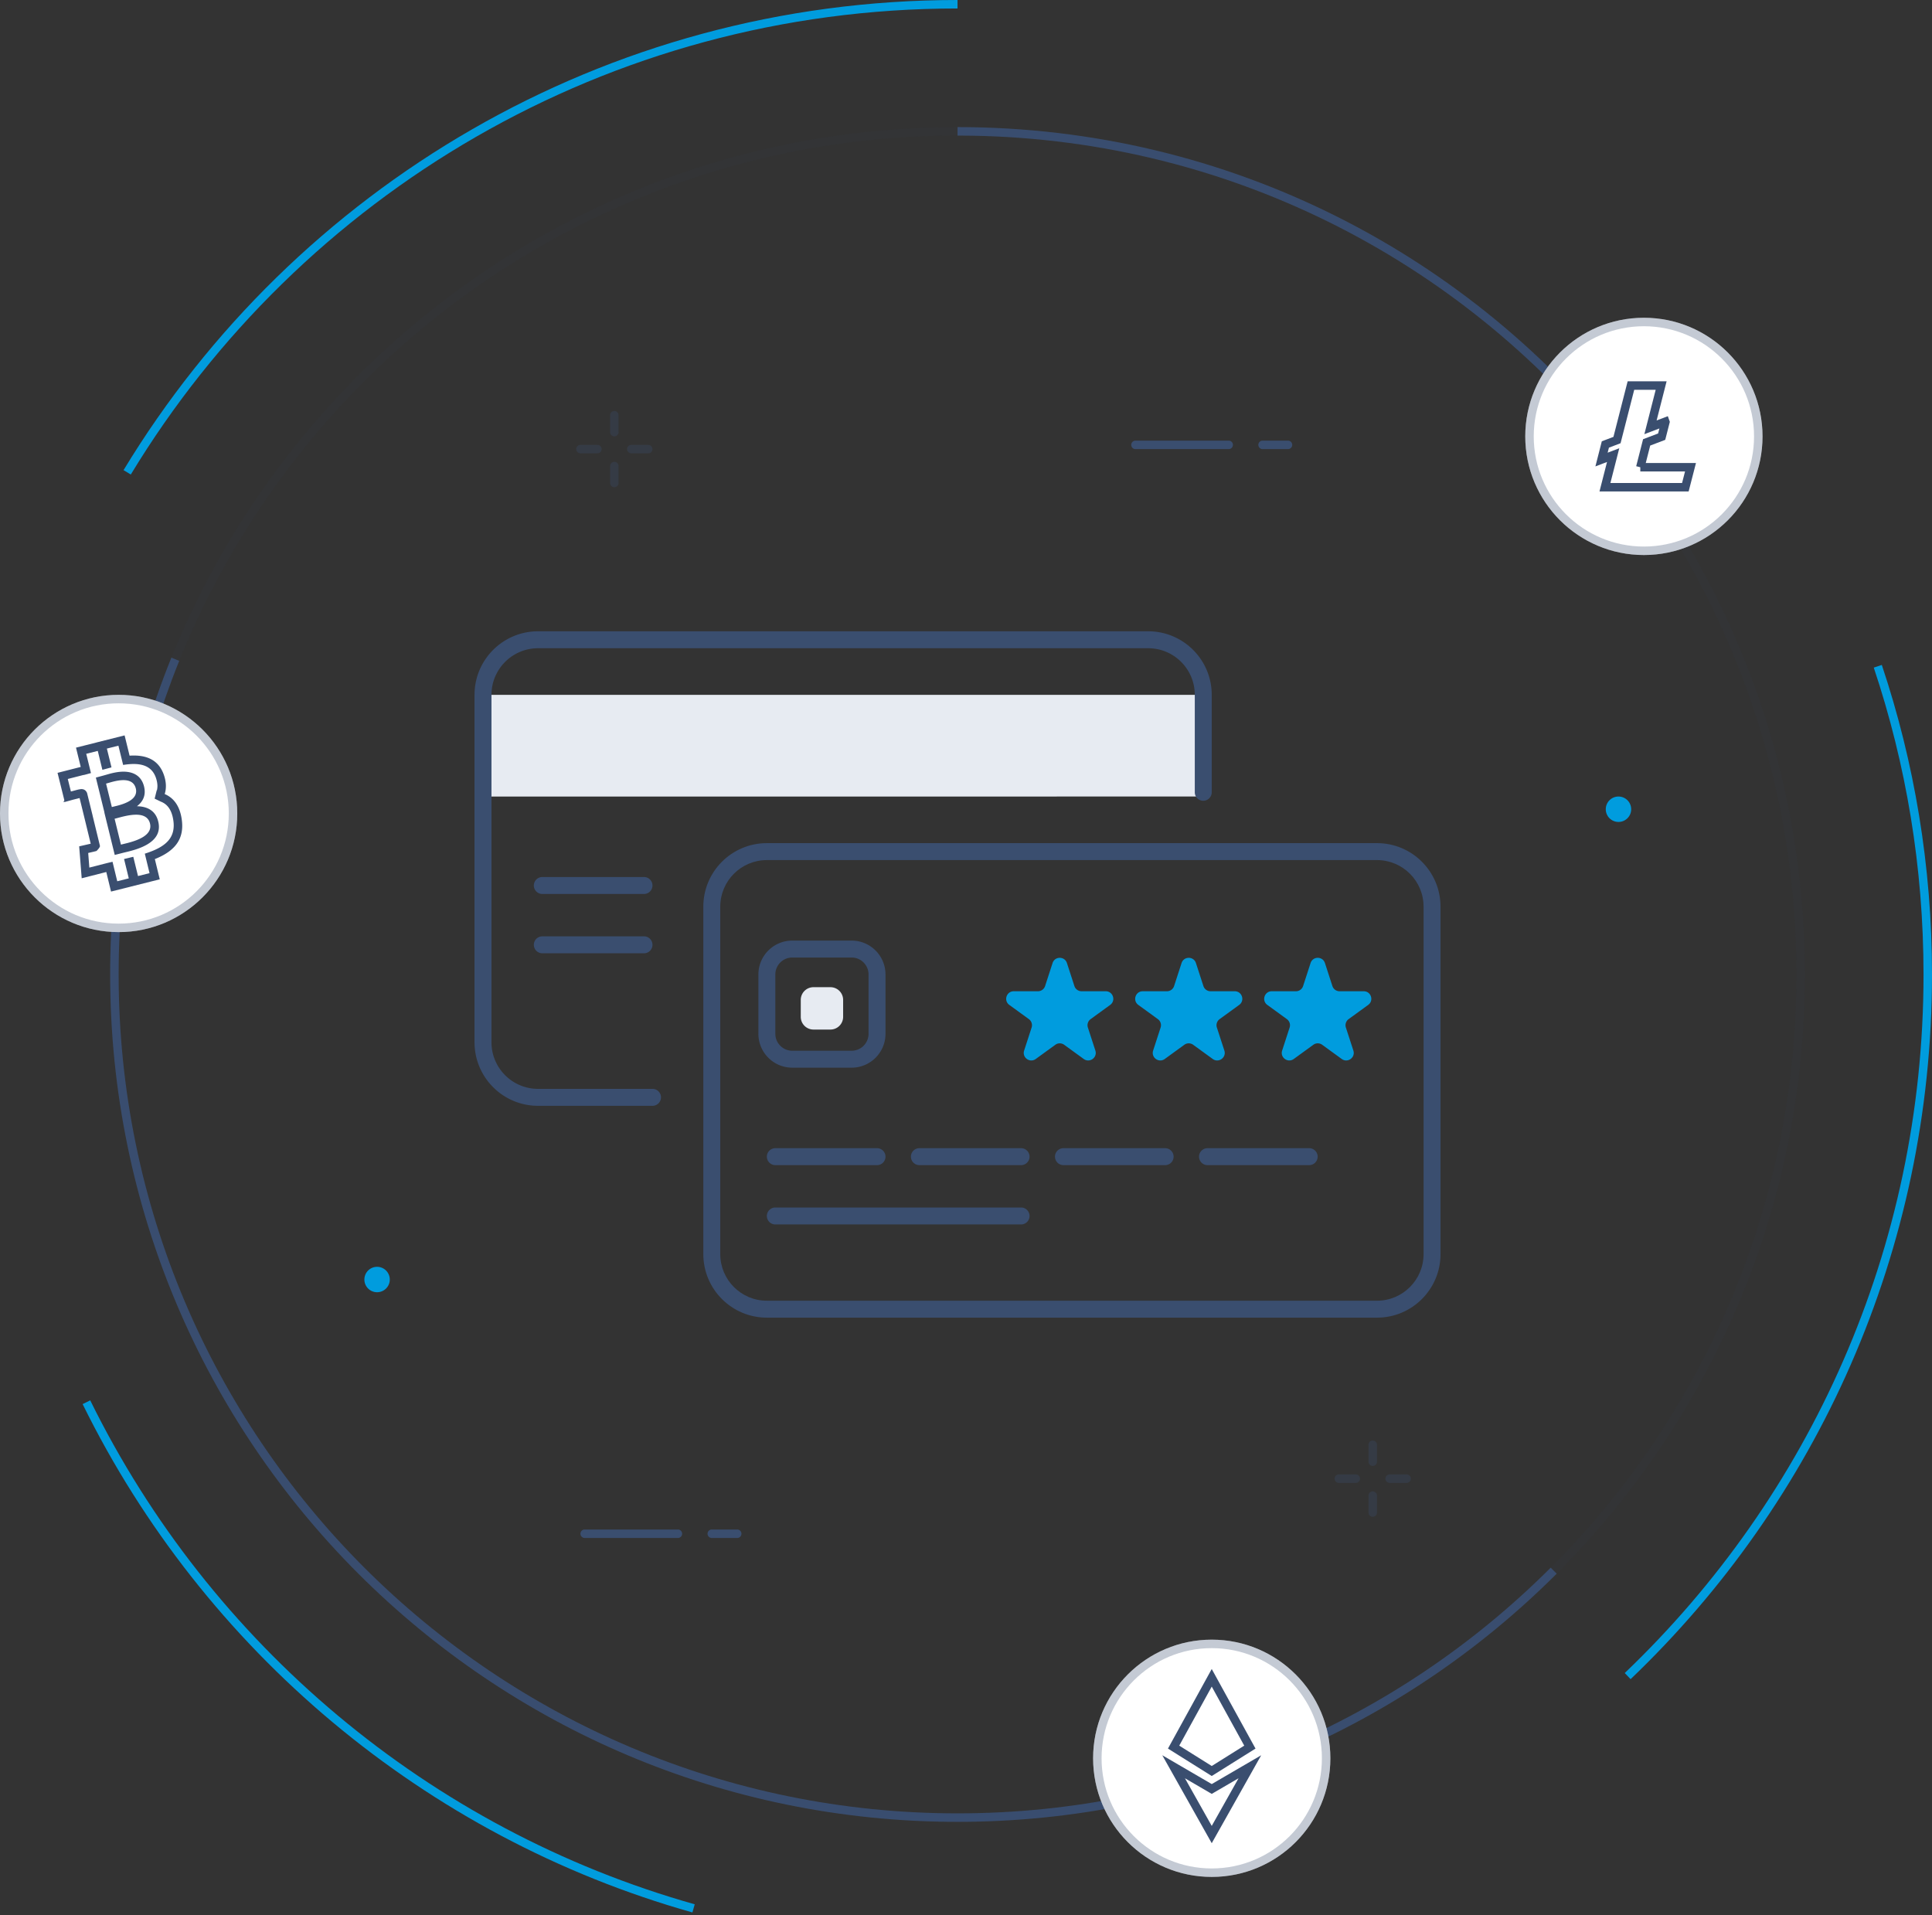 <svg xmlns="http://www.w3.org/2000/svg" width="456" height="452" viewBox="0 0 456 452">
    <rect x="0" y="0" width="456" height="452" fill="#333333" stroke="none"/>
    <g fill="none" fill-rule="evenodd">
        <g transform="translate(-.498)">
            <path fill="#3A4E6F" fill-rule="nonzero" d="M40.945 155.225l1.855.748C33.576 178.84 28.498 203.828 28.498 230c0 109.352 88.647 198 198 198 54.675 0 104.175-22.161 140.006-57.992l1.414 1.414C331.725 407.615 281.726 430 226.498 430c-110.457 0-200-89.543-200-200 0-26.437 5.129-51.675 14.447-74.775zM426.498 230l-.001.122v-.245.123zm-200-198v-2c64.294 0 121.502 30.338 158.09 77.48l-1.58 1.225c-35.6-45.868-90.919-75.668-153.236-76.678L226.498 32v-2z"/>
            <path fill="#3A4E6F" fill-rule="nonzero" d="M226.498 430c110.457 0 200-89.543 200-200s-89.543-200-200-200-200 89.543-200 200 89.543 200 200 200zm0-2c-109.353 0-198-88.648-198-198s88.647-198 198-198c109.352 0 198 88.648 198 198s-88.648 198-198 198z" opacity=".05"/>
            <path fill="#009CDE" fill-rule="nonzero" d="M21.794 330.518c28.26 57.443 79.989 101.26 142.675 118.943l-.543 1.925C100.691 433.55 48.51 389.35 20 331.402l1.794-.884zM444.651 156.94c7.684 22.954 11.847 47.52 11.847 73.06 0 65.41-27.305 124.443-71.139 166.323l-1.38-1.448C427.431 353.36 454.498 294.84 454.498 230c0-25.319-4.127-49.674-11.745-72.429l1.898-.63zM226.498 0v2C143.768 2 71.33 46.062 31.37 111.998l-1.714-1.031C69.966 44.45 143.041 0 226.498 0z"/>
            <circle cx="388.498" cy="103" r="28" fill="#FFF"/>
            <circle cx="28.498" cy="192" r="28" fill="#FFF"/>
            <circle cx="286.498" cy="415" r="28" fill="#FFF"/>
        </g>
        <path fill="#E7EBF2" fill-rule="nonzero" d="M115 164h168v24H115z"/>
        <path fill="#3A4E6F" fill-rule="nonzero" d="M282 164c0-6.075-4.925-11-11-11H127c-6.075 0-11 4.925-11 11v82c0 6.075 4.925 11 11 11h27a2 2 0 0 1 .15 3.995L154 261h-27c-8.284 0-15-6.716-15-15v-82c0-8.284 6.716-15 15-15h144c8.284 0 15 6.716 15 15v23a2 2 0 0 1-4 0v-23z"/>
        <path fill="#3A4E6F" fill-rule="nonzero" d="M181 199h144c8.284 0 15 6.716 15 15v82c0 8.284-6.716 15-15 15H181c-8.284 0-15-6.716-15-15v-82c0-8.284 6.716-15 15-15zm0 4c-6.075 0-11 4.925-11 11v82c0 6.075 4.925 11 11 11h144c6.075 0 11-4.925 11-11v-82c0-6.075-4.925-11-11-11H181z"/>
        <path fill="#009CDE" fill-rule="nonzero" d="M251.822 227.302l1.763 5.427a1.781 1.781 0 0 0 1.694 1.231h5.706c1.726 0 2.443 2.208 1.047 3.223l-4.616 3.354a1.782 1.782 0 0 0-.647 1.992l1.763 5.427c.533 1.641-1.345 3.006-2.741 1.992l-4.617-3.354a1.78 1.78 0 0 0-2.094 0l-4.616 3.354c-1.396 1.014-3.275-.35-2.741-1.992l1.763-5.427a1.783 1.783 0 0 0-.647-1.992l-4.616-3.354c-1.396-1.014-.679-3.223 1.047-3.223h5.706a1.78 1.78 0 0 0 1.694-1.231l1.763-5.427c.534-1.641 2.856-1.641 3.389 0zM282.27 227.302l1.763 5.427a1.782 1.782 0 0 0 1.694 1.231h5.706c1.726 0 2.443 2.208 1.047 3.223l-4.617 3.354a1.782 1.782 0 0 0-.647 1.992l1.763 5.427c.533 1.641-1.345 3.006-2.741 1.992l-4.616-3.354a1.78 1.78 0 0 0-2.094 0l-4.617 3.354c-1.396 1.014-3.275-.35-2.741-1.992l1.763-5.427a1.783 1.783 0 0 0-.647-1.992l-4.616-3.354c-1.396-1.014-.679-3.223 1.047-3.223h5.706a1.78 1.78 0 0 0 1.694-1.231l1.763-5.427c.535-1.641 2.856-1.641 3.39 0zM312.717 227.302l1.763 5.427a1.781 1.781 0 0 0 1.694 1.231h5.706c1.726 0 2.443 2.208 1.047 3.223l-4.616 3.354a1.782 1.782 0 0 0-.647 1.992l1.763 5.427c.533 1.641-1.345 3.006-2.741 1.992l-4.616-3.354a1.78 1.78 0 0 0-2.094 0l-4.616 3.354c-1.396 1.014-3.275-.35-2.741-1.992l1.763-5.427a1.783 1.783 0 0 0-.647-1.992l-4.616-3.354c-1.396-1.014-.679-3.223 1.047-3.223h5.706a1.78 1.78 0 0 0 1.694-1.231l1.763-5.427c.533-1.641 2.855-1.641 3.388 0z"/>
        <path fill="#3A4E6F" fill-rule="nonzero" d="M187 222h14a8 8 0 0 1 8 8v14a8 8 0 0 1-8 8h-14a8 8 0 0 1-8-8v-14a8 8 0 0 1 8-8zm0 4a4 4 0 0 0-4 4v14a4 4 0 0 0 4 4h14a4 4 0 0 0 4-4v-14a4 4 0 0 0-4-4h-14z"/>
        <path fill="#3A4E6F" d="M183 271h24a2 2 0 0 1 0 4h-24a2 2 0 0 1 0-4zM128 207h24a2 2 0 1 1 0 4h-24a2 2 0 1 1 0-4zM128 221h24a2 2 0 1 1 0 4h-24a2 2 0 1 1 0-4zM183 285h58a2 2 0 0 1 0 4h-58a2 2 0 0 1 0-4zM217 271h24a2 2 0 0 1 0 4h-24a2 2 0 0 1 0-4zM251 271h24a2 2 0 0 1 0 4h-24a2 2 0 0 1 0-4zM285 271h24a2 2 0 0 1 0 4h-24a2 2 0 0 1 0-4z"/>
        <path fill="#E7EBF2" d="M192 233h4a3 3 0 0 1 3 3v4a3 3 0 0 1-3 3h-4a3 3 0 0 1-3-3v-4a3 3 0 0 1 3-3z"/>
        <g transform="translate(0 75)">
            <circle cx="382" cy="116" r="3" fill="#009CDE"/>
            <circle cx="89" cy="227" r="3" fill="#009CDE"/>
            <path fill="#3A4E6F" d="M145 34a1 1 0 0 1 1 1v4a1 1 0 1 1-2 0v-4a1 1 0 0 1 1-1zm-4-4a1 1 0 1 1 0 2h-4a1 1 0 1 1 0-2h4zm12 0a1 1 0 1 1 0 2h-4a1 1 0 1 1 0-2h4zm-8-8a1 1 0 0 1 1 1v4a1 1 0 1 1-2 0v-4a1 1 0 0 1 1-1zM324 277a1 1 0 0 1 1 1v4a1 1 0 1 1-2 0v-4a1 1 0 0 1 1-1zm-4-4a1 1 0 1 1 0 2h-4a1 1 0 1 1 0-2h4zm12 0a1 1 0 1 1 0 2h-4a1 1 0 1 1 0-2h4zm-8-8a1 1 0 0 1 1 1v4a1 1 0 1 1-2 0v-4a1 1 0 0 1 1-1z" opacity=".3"/>
            <path fill="#3A4E6F" d="M268 29h22a1 1 0 1 1 0 2h-22a1 1 0 1 1 0-2zM298 29h6a1 1 0 1 1 0 2h-6a1 1 0 1 1 0-2zM138 286h22a1 1 0 1 1 0 2h-22a1 1 0 1 1 0-2zM168 286h6a1 1 0 1 1 0 2h-6a1 1 0 1 1 0-2z"/>
            <path fill="#3A4E6F" fill-opacity=".3" fill-rule="nonzero" d="M28 145c15.464 0 28-12.536 28-28S43.464 89 28 89 0 101.536 0 117s12.536 28 28 28zm0-2c-14.36 0-26-11.64-26-26s11.64-26 26-26 26 11.64 26 26-11.64 26-26 26z"/>
            <path fill="#3A4E6F" fill-rule="nonzero" d="M29.41 98.57l1.175 4.786c4.034-.265 6.872 1.028 8.097 4.544.569 1.64.617 3.165.19 4.518 2.15.898 3.553 2.842 4.007 5.856.699 4.612-1.432 7.454-6.034 9.37l-.297.121 1.159 4.775-11.5 2.891-1.12-4.618-5.805 1.482-.595-7.54 1.685-.384 1.036-.24-1.903-7.834-.72-2.938-1.54.388-1.956.539-.011-.045-.308.078.218-.438-1.608-6.471 5.475-1.397-1.117-4.551 4.873-1.226-.002-.006 6.601-1.66zM27.947 101l-2.721.684 1.088 4.435-2.15.575-1.088-4.462-2.722.684 1.116 4.544c-.428.123-.872.247-1.297.358l-.417.108v-.028l-3.756.958.735 2.957 1.153-.31c.433-.113.818-.207.806-.183 1.028-.259 1.547.215 1.807.73l.044.091 1.279 5.201.043-.009h.01v.006l-.053.03 1.769 7.282c.018.237-.245.63-.79 1.177.014.007-.067.033-.241.079l-.474.118-1.271.296.272 3.449 3.538-.903c.436-.11.871-.22 1.298-.32l.634-.146L27.675 133l2.722-.684-1.116-4.572c.571-.123 1.112-.262 1.645-.392l.532-.128 1.116 4.544 2.721-.684-1.115-4.599.53-.174c4.187-1.413 6.845-3.427 6.192-7.737-.373-2.472-1.433-3.791-2.946-4.369L36.5 113.5l.5-2 1.871.918a7.433 7.433 0 0 0-1.878-.496l-.065-.007.039-.113c.267-.852.264-1.843-.093-2.997l-.082-.25c-1.09-3.126-4.02-3.566-7.475-3.05l-.254.04L27.947 101zm6.05 9.619l.055.242c.386 1.91-.32 3.357-1.729 4.43 2.528.046 4.41 1.091 5.024 3.601l.051.229c.634 3.089-1.5 5.023-4.986 6.241-.497.174-1.007.328-1.561.477l-.424.11c-.29.074-.987.241-1.271.31l-2.072.528-2.457-10.023.023-.007-2.024-8.228 1.889-.509 1.295-.37c.844-.227 1.598-.384 2.345-.463 2.861-.305 5.151.65 5.843 3.432zm-12.54 13.715l-.038.036-.037.04-.038.05.116-.118-.002-.008zm6.072-6.211l-.48.123 1.497 6.104 1.46-.357c2.41-.619 6.076-1.852 5.398-4.625l-.054-.196c-.949-3.035-5.672-1.623-7.82-1.05zm-1.501-8.457l-.993.285 1.361 5.53 1.183-.287c2.01-.514 5.094-1.57 4.478-4.093-.68-2.737-4.045-1.996-6.03-1.435zm10.9 2.249l-.022.068c-.16.436-.153.414.022-.068z"/>
            <path fill="#3A4E6F" fill-opacity=".3" fill-rule="nonzero" d="M388 56c15.464 0 28-12.536 28-28S403.464 0 388 0s-28 12.536-28 28 12.536 28 28 28zm0-2c-14.36 0-26-11.64-26-26s11.64-26 26-26 26 11.64 26 26-11.64 26-26 26z"/>
            <path fill="#3A4E6F" fill-rule="nonzero" d="M388.44 34.282l1.05-4.12 3.546-1.348 1.085-4.246-.471-1.338-2.648 1.007L393.36 15h-9.195l-3.352 13.112-2.746 1.044-1.511 5.926 2.742-1.043-1.78 6.961h21.041l1.733-6.718H388.44zm-1.287 2h10.556l-.7 2.718h-16.916l2.097-8.2-2.745 1.043.303-1.186 2.745-1.044L385.717 17h5.068l-2.673 10.476 3.546-1.35-.303 1.188-3.546 1.348-1.625 6.373.969.247v1z"/>
            <path fill="#3A4E6F" fill-opacity=".3" fill-rule="nonzero" d="M286 368c15.464 0 28-12.536 28-28s-12.536-28-28-28-28 12.536-28 28 12.536 28 28 28zm0-2c-14.36 0-26-11.64-26-26s11.64-26 26-26 26 11.64 26 26-11.64 26-26 26z"/>
            <path fill="#3A4E6F" fill-rule="nonzero" d="M297.674 339.285L286 360.04l-11.673-20.755 11.673 6.8 11.675-6.8zm-5.348 5.43l-6.327 3.684-6.325-3.684L286 355.96l6.327-11.245zm-6.327-25.79l10.333 18.78-10.333 6.475-10.33-6.475 10.33-18.78zm0 4.15l-7.668 13.938L286 341.82l7.67-4.807-7.67-13.938z"/>
        </g>
    </g>
</svg>
